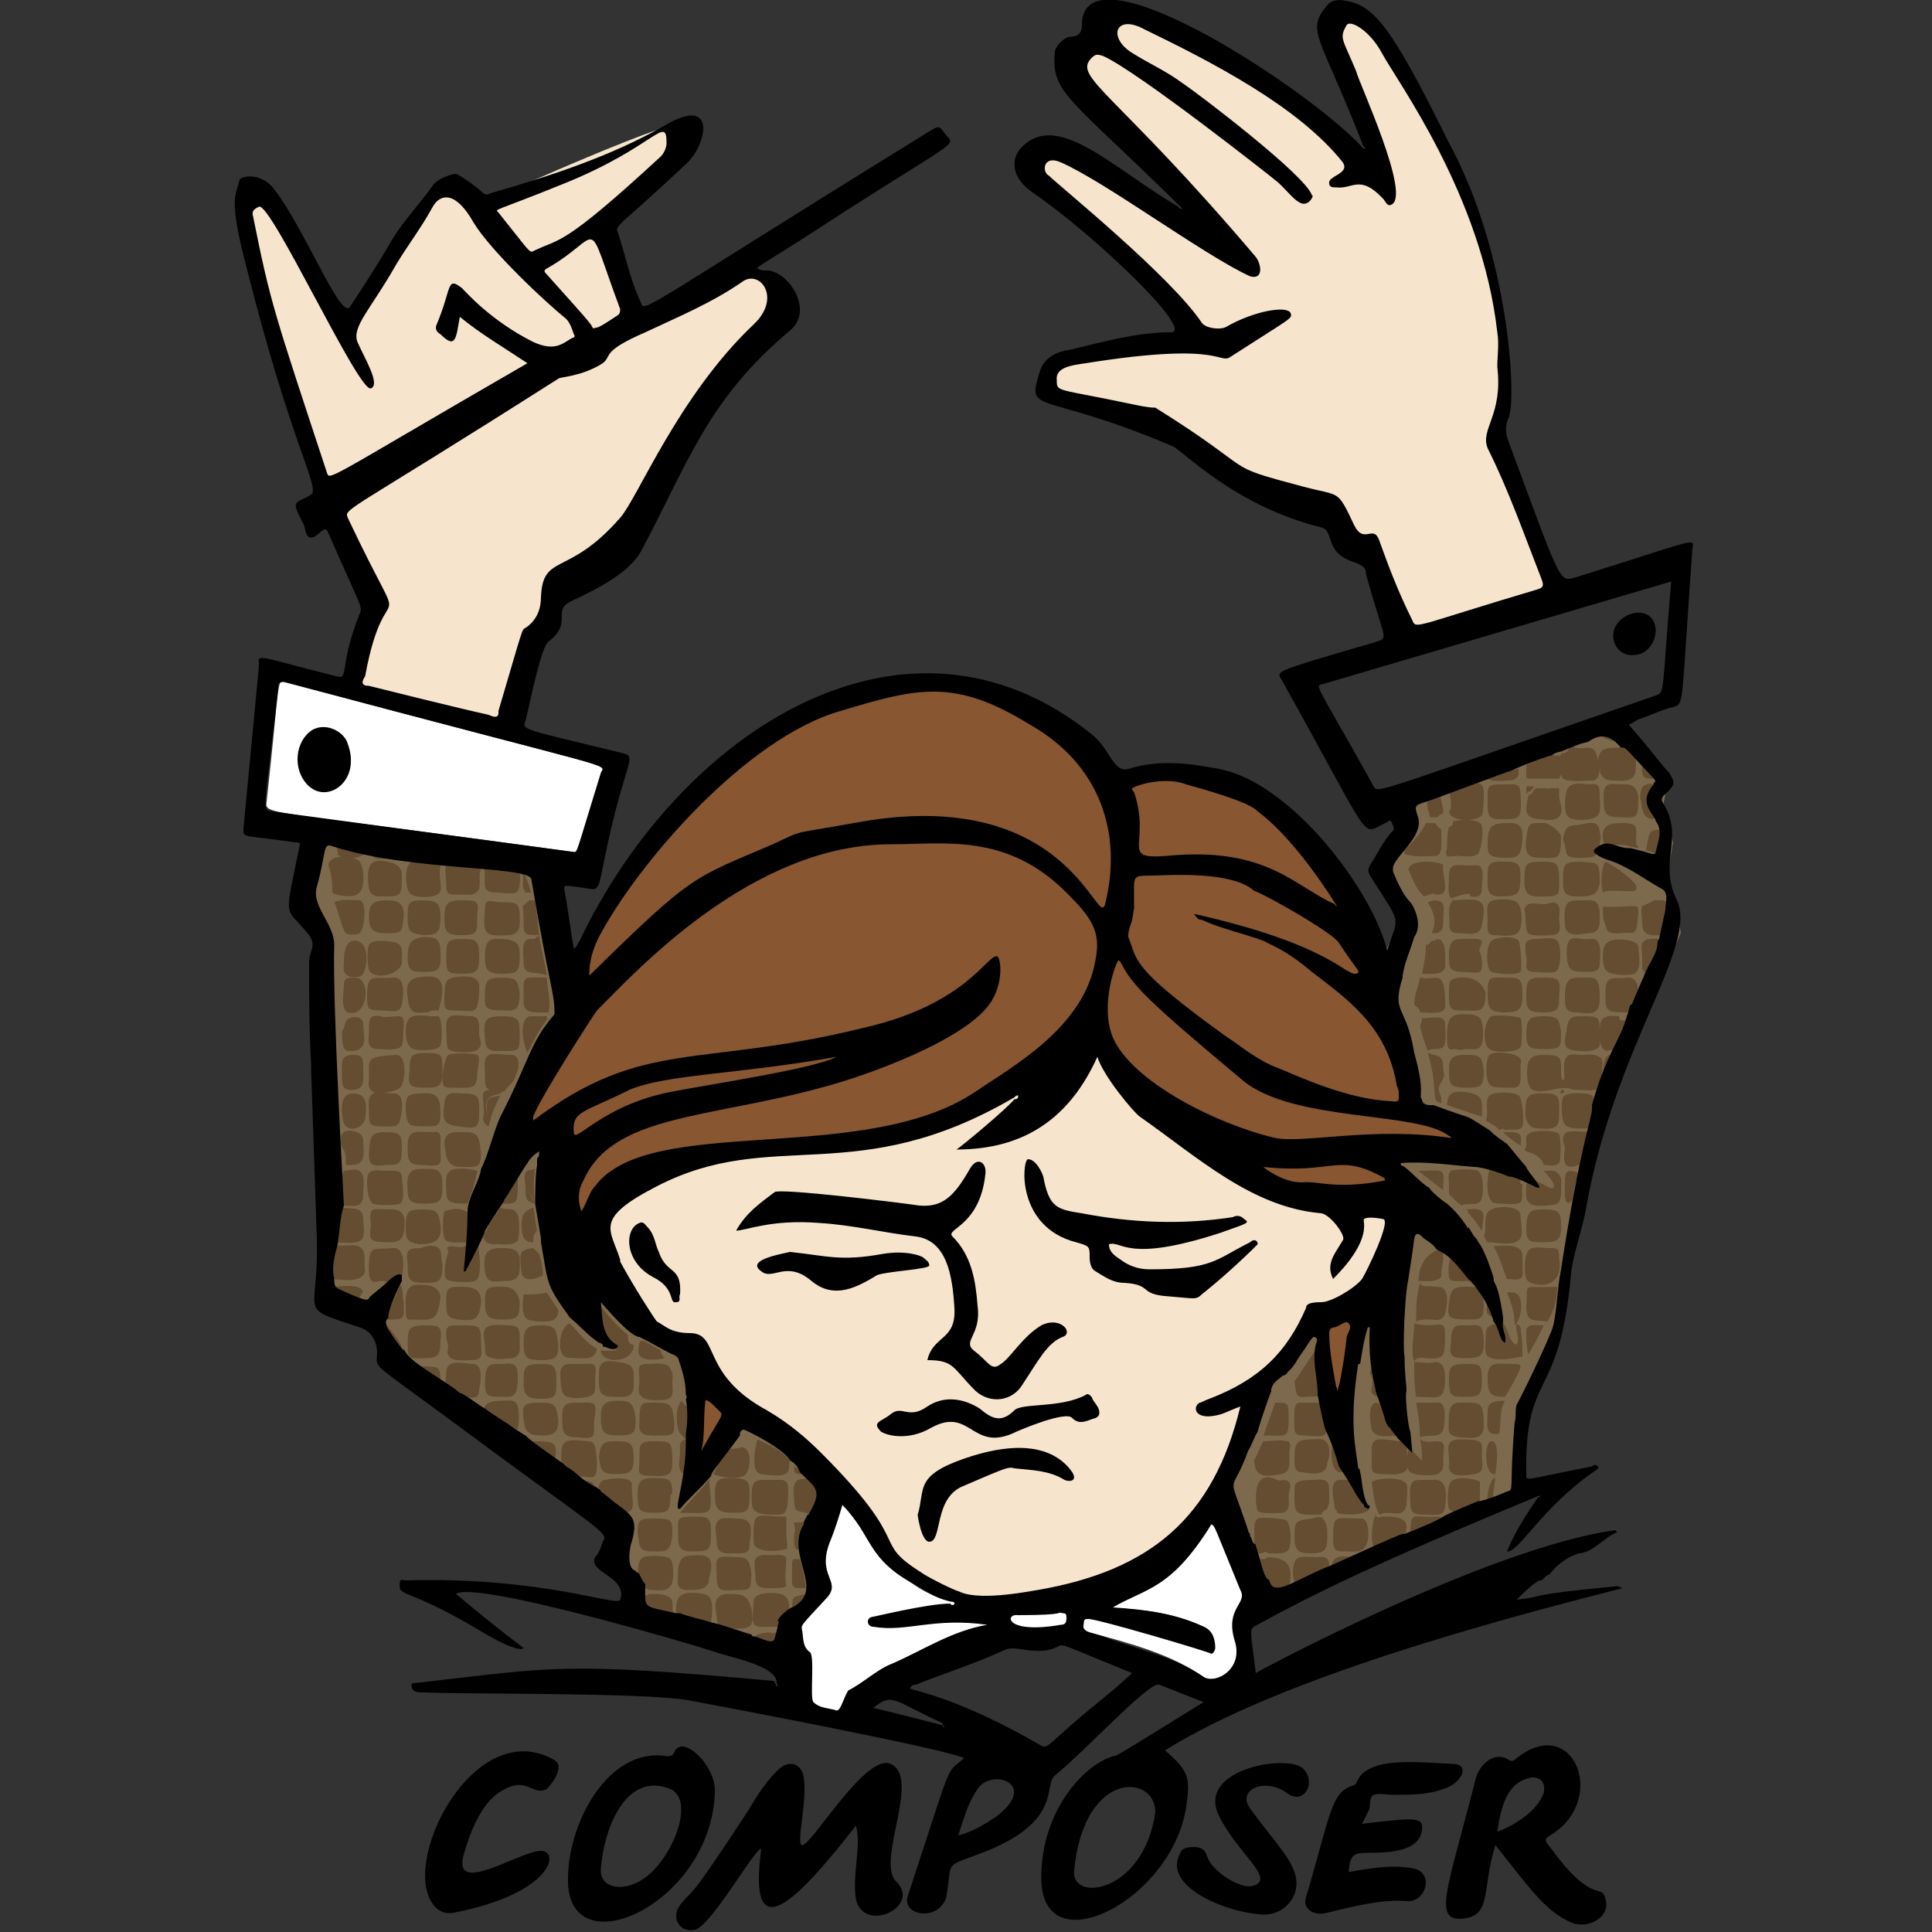 <svg xmlns="http://www.w3.org/2000/svg" viewBox="0 0 100 100">
	<rect x="0" y="0" width="100" height="100" fill="#333333" stroke="none"/>
	<path fill="#7d6a4c" d="m65.2 83.1 13.3-5.4.2-4.7 2.3-4.8.5-5.3c3.1-9.5 1.9-6.2 5.5-14.6-.3-2-.1-1.3-.7-3l.3-1.7-.5-2 .3-1.4-2.6-3.2-11.6 4.1.5 1.5-1.1 1.8 1 3.1-1.6 3.1 2.2 6.7 4.8 2.5c-.2.1-6.1-.5-6.1-.5l1.4 2.8-1.6 4.4c-2.3 1.1-1.5.8-3.5 1.5l-3.1 3.6-2.1 5.8 2 5.6.2.1zm-48.9-40 11.8 1.3 1.5 7.5-2.5 6.1 1.4 1 2.5 6.9 2.9 3.2c4.8 2.9.5.8 9.6 7.6L42 79.8l.2 2.3c-.6 1.6-.3.8-1.4 3.8l-8.5-2.5.2-1.4-1.2-1.6.4-1.5-11.6-8.5-.9-2.2-2.5-.8-.1-18.3-1-2.6.7-3.4z"/>
	<path fill="#644d31" d="M75.6 56.5c-.4 0-.7.1-.7.7l1.8.6c0-.8.2-1.2-1.1-1.3zm.3 6.1c.1.1.1.1.1.2.3.3.5.6.7.9.1-.9.3-1.2-.8-1.1zm5-6.2c-.1 0-.2.2-.1.2.2 0 .2-.2.1-.2zm0-10.9c0 .6 0 .9.7.9s1.1 0 1.2-.7c0-1.2-.1-1-1-1.1-.8 0-.9.1-.9.9zm-2.2 4.8c.1-.2 0-1.5-.1-1.6-.2-.3-1.2-.2-1.4 0-.3.2-.3 1.5 0 1.6.2.1 1.3.2 1.5 0zm-38 29.9c.1 0 0-.7 0-.8v-.9c-1.5 0-1.7-.4-1.7 1 0 .4 0 .6.4.7.2.1.8.1 1.2 0h.1zm1.2-1.5h-.1c-.2.1-.4.1-.7.1 0 .1.1.5 0 .6v.4c0 .3.1.3.1.4h.2c-.1-.5.3-1 .5-1.5zm-.8 2s0 .1 0 0c0 .1 0 .1 0 0l-.1.1V82c.1.2.2.2.3.2h.4c0-.4-.2-1.2-.3-1.5h-.3zm.2 1.9c-.3.1-.3.1-.3 1 .5-.2.7-.6.7-1.1 0 0-.3.1-.4.1zm24.3-2.2c1 0 1.2.1 1.2-.9 0-.3-.1-.7-.2-.8-.2-.1-1.3-.2-1.5-.1-.3.2-.1.8-.2 1.3v.1c.1.3.1.3.1.4h.3c.2-.1.3-.1.3 0zm16.5-23.8c-.3 0-1-.1-1.2.2-.1.2-.1 1.2.1 1.4.2.3 1.1.2 1.4.2-.1-.2-.1-.4.1-.9-.2-.4.3-.8-.4-.9zM21.3 46.3c.3.2 1.4.2 1.5-.2.1-.3-.3-1.5.3-1.5-.1-.1-.3-.1-.4-.1-.4.3-1.2-.2-1.5.2-.3.3-.2 1.5.1 1.6zm55.3 30.4c-.3-.2-1.3-.3-1.5 0-.2.2-.2 1.2-.1 1.4.2.3.8.1 1.5.1 0 0 .1 0 .1-.1v-1.4zm-5.2-2.2c-.5 0-.4.6-.4 1 0 .6-.1.8.6.8.3 0 .9.1 1.2-.2.2-.3-.1-1 .1-1.3-.2-.2-.1-.3-.4-.2-.4 0-.4-.1-1.1-.1zm-41 .1c-1.5-.2-1.4.1-1.3 1.6 0 0 .1 0 .1.1l.1-.1v.1l.2.2c1.1-.3 1.4.5 1.4-.9-.1-.6 0-1-.5-1zM74 42.3h.4c.1-.1.2-.2.3-.2v-.2s-.1-.5-.2-.8c-.5.3-.7.1-.6.8.1.2.1.3.1.4zm.3 2c.4 0 .3-.8.3-1.1v-.3c-.1 0-.2-.1-.3-.3h-.5c-.2.5-.7 1-1.1 1.4v.2c.6.2 1.2.1 1.6.1zm4.3 12.4c-.2-.2-1.3-.2-1.5 0-.3.3 0 .9-.2 1.3.7.4.6.4.7.5.1-.1.2-.1.3 0 .3-.1.7.1.9-.2.1-.3 0-1.5-.2-1.6zm-59.9 7.9c-.3-.3-1 0-1.4-.2-.1.7-.4 1.2-.2 1.8.4 0 1.8.3 1.8-.5-.1-.2.1-.8-.2-1.1zm59.9-.4c.3-.2.1-1 .1-1.3 0-.5-1.2-.5-1.5-.3-.5.2-.2 1-.4 1.4.1.1.1.2.2.3.5 0 1.3.2 1.6-.1zm3.8-23.8c.3 0 .4-.3.4-.7 0 .3.1.5.1.4.1.3.5.3.6.3.4 0 .9.1 1.1-.3.1-.1.1-1.1 0-1.3-.2-.3-.4-.1-.8-.1-.7 0-1 0-1.1.7-.1-1.2-.9-.4-1.3-.8-.1 0-.1 0-.2.1 0 .2-.2.3-.4.3 0 .3-.1 1.1.1 1.3.3.2 1.2.1 1.5.1zM33.6 82.3c.4 0 .9.1 1.1-.2.2-.2.2-1.2 0-1.4-.1-.2-1.2-.2-1.4-.1-.4.2-.2.8-.3 1.2.1.2.4.4.6.5zm33.7-9.7c-.4 0-.3.6-.3 1.3 0 .3.1.4.5.4 1.3.1 1.1.1 1.3-.9 0-.3-.1-.5-.1-.8h-1.4zm-42.8-2c-.3 0-1.1-.2-1.3.1-.2.2-.1 1.2-.1 1.3.2.2.3.3.5.4h.2c.5-.2 1 .2 1-.5.1-.4.2-1.3-.3-1.3zm54.2-9.4v-.4c-.5-.2-1-.3-1.6-.3-.1.4-.2 1.1 0 1.5.1.3.3.3.6.3 1.4.1 1-.1 1.1-1-.1 0-.1 0-.1-.1zm-7.2 17.3c-.2.1-.3 0-.3-.1-.2.4-.3 1.6 0 1.8.1.1.2 0 .4 0 .2-.1.6-.2.8-.1.2-.1.3-.2.5-.2h-.1.1c-.6-.3.8-1.5-1.4-1.4zm-4.9-3.9c-.4-.1-.8 0-1.2 0-.2.3-.3.7-.5 1 .1.4 0 1 1.4.7.7-.1.3-.9.5-1.5 0-.1-.1-.1-.1-.2h-.1zm-40.1-20c-.3 0-1-.1-1.2 0-.3.2-.2.6-.2.9 0 1 0 .9 1 1 .2-.3.4-.4.5-.6.1-.2.1-.3.2-.5.1-.4 0-.8-.3-.8zm12.9 27.9c-.3.1-.4.2-.4.5-.1 1.4-.1 1.2 1.3 1.2.1-.3.4-.4.6-.6-.2-.3.4-1.4-1.5-1.1zM76.7 62c.1-.3.1-1.2-.2-1.4-.2-.1-1.2-.1-1.4 0-.2.2-.1.5-.1.7v.5l.5.5c.1 0 .1 0 .1.1.5-.2 1 .1 1.1-.4zm-56.4 2.6c-.8.1-1.2-.2-1.2.8-.1 1.6.6.6.9 1 .2-.2.6-.5.7-.2v.1c.2-.3.4-1.8-.4-1.7zM75 42c.1.6 1.5.5 1.7.2.1-.2.1-.9.1-1.2 0-.3-.1-.5-.5-.5-1 .3-.8.3-1.3.5.1.3.1.5.1.8 0 .1-.1.2-.1.2zM31.3 76.6c-.4.1-.3.5-.3 1.1.2.1 0 .1.8.6.1-.1.3-.1.4 0 .8 0 .5-.5.5-1.4.1-.5-1-.4-1.4-.3zm5.1 5.9c-1.6-.3-1.4.5-1.4 1.4.6.2 1.2.3 1.8.5-.1-.4.4-1.8-.4-1.9zM71 76.7c.1.6.1 1.2.4 1.7.6-.3 1.2.3 1.4-.5 0-.2.1-.9 0-1.1-.3-.4-1.5-.3-1.8-.1zm-3.4-4.4c.4 0 .8-.1 1.1.1-.1-.5-.2-1.1-.2-1.6 0-.2.2-1.1 0-1.2-.3-.1-1.3 1.7-1.5 1.9.1.5 0 .9.6.8zm18.5-25.7h-.5c-.1.1-.4.2-.6.3-.1.3 0 .6 0 .8 0 .2 0 .5.2.6.3.2.9.1 1.2 0v.3h-.5c-1.2-.1-.9.4-.9 1 0 .7-.1.7.7.9.2-.6.7-1.1.7-1.8.1-.2 0 0 .4-1.6-.2-.1-.4-.4-.7-.5zm-12.6 4c-.1.5-.3.9-.3 1.4.1.1.3.2.3.4 1.5.1 1.3-.1 1.3-.8-.1-1.5-.5-.8-1.3-1zm-4.7 30.3c0 .1 0 0 0 0-.1-.4-.4-.3-.7-.3-.2 0-.8-.1-1 .1-.3.3-.2 1.5.2 1.7.5-.2 1.1-.5 1.6-.7-.1-.1-.2-.2-.2-.4.1-.1.1-.3.1-.4zm4.4-12.4c0 .7-.2 1.4 0 2 .1-.5 1.2.1 1.5-.4.1-.2.1-.8.1-1.1 0-.8-.5-.2-1.6-.5zm1.5-23.7c0-.2-1.7-.4-1.8.2.2.5.4 1 .8 1.4.3-.1.5-.2.6-.1.9.1.3-1 .4-1.5zm4.6 13.8c-.6.2-.1.6-.4.9l.1.1c.4.1.8.3.9.7.3 0 .6.1.8-.1.1-.2.1-1.3 0-1.5-.2-.2-1.1-.2-1.4-.1zM27.1 67c-.2 1.5.3 1.3.7 1.4.5 0 1.1.1 1.1-.6l-.6-.9c-.4.1-.8.1-1.2.1zm-1.2-4.5c-.3.5-.6.9-.9 1.5.1.4.4.4.7.4.3 0 .9.1 1.1-.2.1-.2.1-1.2 0-1.3-.2-.5-.6-.2-.9-.4zm5.9 7.2c.5.3-.6.2-.7.2.1 0 0 0 0 0 0 .7 1.7.7 1.7-.3-.3 0-.3-.3-.3-.5-.6-.5-1.2-1.2-1.5-1.6.1.8 0 1.7.8 2.2zm42.5.8c-.4.1-.7 0-1.1 0 0 .7 0 1.3.1 1.8 1.1 0 1.5.3 1.5-1 0-.4-.1-.8-.5-.8zm.1 5.8c.4-.2.3-.5.3-.9 0-.3.2-.8-.3-.8-.3 0-.6.1-.9-.1.1.4.1.7.1 1.1l-.7-.7c0 .2-.2 1.1.1 1.3.3.2 1.2.2 1.4.1zm-.2-9.7c-.2-.1-.6.1-.7-.2-.2.7-.2 1.3-.2 2 .9-.4 1.6.6 1.6-1.3-.1-.5-.3-.5-.7-.5zm-50.9-6c-.3.2-.2.7-.2 1 0 .6.1.7 1.1.7.2-.5.4-1.1.5-1.7-.3-.1-1.1-.2-1.4 0zM84 52.8h.2c-.2 0-.4.1-.4-.2-.9-.1-1 .2-1 .8 0 .5 0 .9.4 1 .1-.1.3 0 .7 0-.1-.1-.2-.1-.3-.1.1 0 .2 0 .3.1h.1c.2-.5.5-1 .7-1.5-.2 0-.3 0-.4-.1H84zM39.2 74.5c-.1.4-.4 1.7.2 1.8 1.9.3 1.3-.4 1.5-.7-.5-.6-1.1-.8-1.7-1.1zm40-33.5c0-.1.2-.2.2-.3H79v.4c.1-.1.1-.2.2-.1zm-.1-.7h1.6c.2-.3.1-.8.1-1.2h-.4v-.3c-.2.1-.3.1-.5.2 0 .1-.5.4-.9.6v.5c0 .1 0 .2.1.2zm.5 2.1c.4 0 1 .2 1.2-.3.1-.3-.1-.6-.1-.9v-.4h-.5c-.1 0-.1.1-.2.1.1 0 .1-.1.1-.1h-.6c-.1.1-.2.2-.2.3-.1 0-.1 0-.2.1-.1.6-.3 1.1.5 1.2zM69.3 76.2h.4c-.2-.6-.4-1.2-.7-1.8-.1.4-.2 1.6.3 1.8zm0 .4c-.5.1-.3.9-.2 1.5.1.1.1.1.1.2.1.1 1.4.2 1.7-.2l-.9-1.5h-.7zM26.9 45.1c-2.6-.4-2.5-.4-3.8-.5-.1.4 0 .9 0 1.3 0 .5.3.4.8.4.3 0 .7.1.9-.3.1-.4-.1-.8.2-1.2.3.7-.3 1.4.7 1.4.2 0 .8.1 1 0 .3-.1.2-1 .2-1.1zm-8.1 18c0-.7-.6-.5-1.2-.6-.2.6-.2 1.2-.3 1.8 1.6.1 1.6 0 1.5-1.2zm7.2 9.4c-.8 0-1 .2-1 .8.5.4 1 .8 1.6 1.1.3-.3.3-1.3.2-1.6-.1-.4-.5-.3-.8-.3zm2.4-20.1c.1-.7 0-.7-.1-1.8-.9 0-1.1-.1-1.2.3V52c.1.5.8.4 1.3.4zm37.2 28.2c-.1.1-.2.1-.4.1.1.4.2 1.2.5 1.6.1 0 .2 0 .3.1.3-.1.8.3.8-.9 0-.6-.4-.9-1.2-.9zm8.8-8h-1.1c.1.6.2 1.2.2 1.8.4-.2 1 .1 1.2-.4.1-.4.2-1.5-.3-1.4zm.3-7.5v-.2c0-.2-.1-.2-.3-.2-.7.3-.8.8-.9 1l-.1.6c.3 0 .9.1 1.2-.2 0-.6.1-.7.1-1zm5.2-4.5c.2.2.8.9.4.9-.2 0-.4-.3-1.3-.5 0 .2.1.2 0 .3 0 .4-.1.8.2 1 .2.2 1.2.1 1.4 0 .3-.2.2-1 .2-1.3-.2-.5-.5-.4-.9-.4zm-62.1 0c-.1.2-.1.4-.3.6.1 1.2.1 1.1.1 1.2.7 0 1.2.2 1.2-.6 0-.3.1-.9-.1-1.1-.2-.3-.6-.1-.9-.1zm11.7 7.9c-.1 0-.1 0 0 0-.5.1-.7 1.4-.3 1.7.1.1.5.1.7.1.4 0 .9.1 1-.5-.6-.3-1-.9-1.4-1.3-.1 0-.1 0 0 0zm12.3 8c-.2.1-.5 0-.6.2-.2.2-.1.7-.1.9 0 .7.2.6.6.7.1 0 .1.1.4.1.6-1 .4-1.2-.3-1.9zm44.4-33.6s-.1.1 0 0c-.9.1-.8 0-1 1.1 1.1.4 1.3.5 1.3-.9-.1-.1-.1-.3-.1-.4h-.1c0 .1 0 .2-.1.2zM38.6 76.3c.3-.4.3-1.3-.2-1.4-.2.1-.6.1-.8.1-.2.2-.3.4-.5.6.1.2 0 .4-.1.5 0 .1-.1.2-.1.2.5.2 1.5.3 1.7 0zm35.8-27.7c-.1.1-.3.1-.3.1-.1.1-.1.2-.3.2v.1c0 .5-.1.9-.2 1.4.4 0 1 .1 1.2-.3 0-.4.1-1.5-.4-1.5zm.3-.9c0-.7.2-1.1-.5-1.1l-.3.1c.3.5.5 1 .2 1.6h.3c.2-.1.3-.2.3-.6zm9.3-5.1c-.7 0-1.2.1-1 1 0 .2.1.3.1.4.5-.5 1.1-.2 1.7-.1 0-.1 0-.1-.1-.2-.1-.7.3-1.1-.7-1.1zM72.5 74.3c-.4-.5-.6-1.2-.8-1.8-.2 0-.3.2-.5.1-.4.1-.3 1-.2 1.4.2.5 1 .3 1.5.3zm1.4-19.9c.2-.2.5 0 .8-.2.2-.2.1-1 .1-1.2 0-.5-.7-.3-1.2-.3 0 .1 0 .2-.1.4.1.4.2.8.4 1.3zM78.8 65c-.1 0-.1 0 0 0 0-.7-1.1-.5-1.5-.5.3.5.5 1.2.7 1.7 1 .1.8 0 .8-1.2zM27.6 48.6c-.7-.1-.5.7-.5 1.2 0 .8.6.4 1.2.7-.1-.7-.3-1.4-.4-2.1-.1.1-.2.2-.3.2zm39.1 24.8c0-.8 0-.8-.7-.8-.2.6-.4 1.1-.6 1.7 1.2 0 1.3.2 1.3-.9zm-31.9 9.5c-.1-.4-.7-.4-1.2-.4-.1.1-.2.1-.3 0v.6c0 .6 1.1.6 1.6.7-.1-.1-.1-1.2-.1-.9zM28.1 66c0-.4-.1-.8-.2-1.1l-.3-.3c-.8.1-.7.3-.6 1.3.1.5.8.3 1.1.1zm46.3 12.5c-1.4.1-1.4-.5-1.4 1.4.5-.2 1-.5 1.6-.7 0-.1.1-.3.2-.4v-.1c-.2-.1-.2-.2-.4-.2zm11.2-36.1c0-.1.3-.1.3-.1-.2-.3-.3-1 0-1.5 0 0 0-.1.1-.2-.9-.1-1.1 0-1.1.7.1.3 0 1.1.7 1.1zm-58.4 3.8h.3c-.1-.3-.2-.7-.4-1 0 0-.1 0-.1-.1.2.6-.1.6.2 1.1zm-.1 1.4c0 .1 0 .3 0 0 0 .8 0 .8.8.8 0-.1-.1-.9-.2-1.8h-.3c-.5.5-.3 0-.3 1zM25 57.8c0 .3.1.4.3.5 0-.1.1-.3.1-.4.1-.4.3-.8.5-1.2-.3.1-.7 0-.7.5v-.1.1c0 .2 0 .4.1.6-.1-.2-.2-.6-.1-.8.1-.3.4-.3.7-.4 0 0 .1-.1.1-.2-.7 0-.9 0-1 .2 0 .5.1 1.1 0 1.2zm2.6 16.8c-.5 0-.5.1-.6.2.5.5 1.1.8 1.6 1.2 0 0 .1 0 .1.1.1-1.4.3-1.5-1.1-1.5zm-.3-20.1c.3-.6.6-1.2 1-1.7v-.2h-.9c-.5.2-.4 1.2-.1 1.9zm9.4 22.1c-.5.6-1 1.1-1.5 1.7 1.7 0 1.7.3 1.5-1.7.1.1.1 0 0 0zm38.4-11.7c0 .3-.2.4-.1 1.2.1.3.2.2 1.6.2-.5-.5-.9-1.1-1.5-1.4zM71 72.1c.1.1.2.2.3.2.1-.1.1-.1.3-.2-.2-.1-.3-.4-.3-.6 0 .3.1.5.3.6h.1c-.2-1-.3-2.1-.3-3.1h-.1c-.4 2.5-.4 1.8-.4 2.3v-.2c.3.3 0 .8.1 1zm-.6 8.5c-.8 0-1.5-.3-1.5.7v.4c.6-.3 1.2-.5 1.8-.8 0-.1-.1-.3-.3-.3zm4.3-25.3c0-.7-.2-.6-.8-.8.6 2 .1 2.5.7 2.6v-.3c-.3-.7 0-.6.1-1 .1-.1 0-.3 0-.5zm-47.1 7.2c-.5.2-.6.4-.6.9 0 .6.1.9.6.9 0-.2 0-.4.2-.6-.1-.4-.1-.8-.2-1.2zm58.6-22.1.1-.2c-.2-.4-1.1-1.3-1.3-1.5.1.3 0 .7 0 .9-.1 1.1.5.5 1.2.8zM21.6 70.7c.2.3.4.6.5.8.2.2.5.3.7.5v.2c0-1.7.1-1.4-1.2-1.5zm-.9-4.2c-.2.6-.6 1.2-.7 1.8 1 0 .9 0 .9-.9-.1-.3 0-.7-.2-.9zm7-6c-.2.1-.4 0-.5.2-.1.2 0 .6 0 .8 0 .5 0 .7.5.8-.1-.3-.3-.4-.3-.8 0 .3.2.5.3.7-.1-.4-.1-1.1 0-1.7zm-10.6 6.1c0 .2.8.7 1.3.8.1-.1.2-.2.3-.4 0 0 0-.1.1-.1-.1-.5-1.1-.3-1.7-.3zm66.2-12c-.5.2-.3 1.6-.2 2 .3-.7.5-1.3.8-2h-.6zM19.9 68.4c-.3.5.5 1.2.9 1.6.1-.5-.6-1.1-.9-1.6zm20 16.1c-.1 0-.1 0 0 0h-.1c-.4 0-.8.1-.9.5 1.2.6 1.2.5 1.4-.6-.1.1-.4.2-.4.1zm-6.6-14.2c.2.1.7.1 1.1 0-.2-.3-.1 0-.2-.4-.3-.2-.9-.5-.9-.5s-.2 0-.2.1c-.1.4-.1.7.2.8zm1.9 3.9.3.3c-.4.1-.3.4-.3.7 0 .3-.2.9.2 1.1V76c0-.2.1-1.3.1-1.5.2-.2.1-1 .1-1.7-.1 0-.2-.1-.3-.3-.4.3-.3 1.4-.1 1.7zM78 40.4c.4 0 .5-.1.6-.3v-.3c-.2 0-.4.1-.6.1-.4.2-.5.2-1.1.4.5.2 1 .1 1.1.1zm0 26.5c.2.5.4 1 .4 1.7.3-.3.4-.9.3-1.3-.1-.5-.5-.4-.7-.4zM18.3 44.4c.4 0 .6-.3.9-.3 0 .6 1.1.3 1.7.2-.4-.2-1.2-.2-1.7-.2-.6-.2-1.2-.2-1.8-.3.2.4-.2.6.9.6zm55.1 16.2 1.3 1V61.3c.1-.9-.1-.7-1.3-.7zm-43.7 16c.1.1.1.2.8.8.1 0 .2 0 .2.1 0-.1-.1-.2.1-.3 0-.5-.2-.6-1.1-.6zm54.9-38.2c-.5-.6-1-.8-1.7-.3.2.2.6.3 1.7.3zM25.9 62.3c.9 0 .9.1.9-1.3h-.1c-.2.5-.5.9-.8 1.3zm51.9 6c-.2-.5-.4-1-.7-1.4-.2 1.1-.4 1.2.7 1.4zm-.8 9.8.3-.3c-.1-.3.1-1.1.1-1.3-.3 0-.5 1-.4 1.6zm7.9-26.9v.7c.2-.4.5-.9.6-1.3-.5 0-.6.1-.6.6zM38.3 84.5h-.9c.4.2.9.4 1.4.5 0-.3 0-.5-.5-.5zm39.8-25.9h-.3c.3.3.6.5.9.7.1-.6 0-.7-.6-.7zm-54 14.1c.2.2.4.5.7.6v.1c0-.9-.3-.5-.7-.7zm17.5 3.6-.3-.3c-.1 0-.2-.1-.2-.2 0 .5 0 .5.5.5zm-7.7 4c.5 0 .9.1.9-1.1 0-.6-.2-.6-.9-.6s-.9 0-.9.7c.1.9.1 1 .9 1zm-8-31.7c-.4 0-.8-.1-.8.9 0 .7.1.9.9.9s.9-.1.9-.9c0-.5 0-.9-1-.9zm-.8 21.1c0 .4 0 .5.4.6.3.1.7 0 1 0 .5-.1.4-.5.4-.9 0-.6 0-.8-.6-.8-.3 0-.8-.1-1.1.1-.3.2-.1.7-.1 1zm-1.2-3.1c-.8 0-.8.1-.8.8 0 .6 0 .8.6.9.9.1 1.1 0 1.2-.9 0-.6-.3-.8-1-.8zm14.3 12c-.2 0-.9-.1-1 .1-.3.2-.1.8-.1 1.1 0 .7.5.6 1 .6s.7 0 .7-.5c.1-.7.2-1.3-.6-1.3zm-17.1-29c0 .8.4.7 1.1.7.7 0 .6-.5.6-1 0-.7-.2-.8-.9-.8-.7.1-.8.4-.8 1.1zm.9 12.7c.7 0 .9-.1.9-.8 0-1-.2-1-.9-1-.6 0-1 0-.9 1.1 0 .6.2.7.9.7zm14.8 17.1c0-.6 0-.9-.6-.9-1.3 0-1.1 0-1.1 1.1 0 .7.3.7.9.7.7 0 .8-.1.8-.9zM25.1 53.7c0 .8.4.7 1.1.7.7 0 .7-.1.7-.8 0-.8 0-1-.9-1s-1 .2-.9 1.1zm-2.3 9.7c-.1-.7-.2-.8-.9-.8-.8 0-.9.1-.9.9 0 .7.1.8.7.9.8 0 1.2-.2 1.1-1zm1.1-13c.8 0 .9-.1.9-.9s-.1-.9-.9-.9-.8.2-.8.9c0 .8 0 .9.8.9zM38 78.3c.7 0 .8-.1.8-.9 0-.7 0-.9-1-.9-.6 0-.8.1-.8.8 0 .9.2 1 1 1zM23.9 46.6c-.8 0-.9.2-.9 1s.3.8 1 .8.7-.2.7-.8v-.2c.1-.8 0-.8-.8-.8zm16.1 30c-.8 0-1.1-.1-1.1.8 0 .7 0 1 1.1 1 .6 0 .8.1.8-1.3 0-.6-.3-.5-.8-.5zm-5.2.6v.2c0-.8-.1-.9-.9-.9-.7 0-.9.1-.9.9s.1.9.9.9c.7 0 .8-.1.8-.9.1-.1.1-.1.1-.2zM28 70.6c-.8 0-.9.1-.9.9s.2.9 1 .9c.7 0 .7-.2.7-.9 0-.8-.1-.9-.8-.9zm2 2c-.6 0-.9 0-.9.7 0 .8 0 1.1.8 1.1.2 0 .7.1.8-.1.1-.2 0-.8.1-1 .1-.8-.1-.7-.8-.7zm-7.8-14.3c.5 0 .6-.1.6-.7 0-.8-.2-1.1-1-1-.8 0-.8.2-.8.9.1.8.1.8 1.2.8zM26 70.6c-.6 0-.9-.1-.9 1 0 .7.2.7.9.7.5 0 .8.1.8-1 0-.6-.1-.8-.8-.7zm0-4c-.7 0-.9 0-.9.7 0 .8.1 1 .9 1s.9-.1.9-.9c-.1-.6-.4-.8-.9-.8zm-.9-19.5c-.1 1.2-.1 1.4 1.3 1.3.6-.1.5-.6.5-1 0-.7-.2-.7-.9-.7-.6 0-.9-.3-.9.4zm6.6 25.2c.6 0 1.1.1 1.1-.6 0-.8.1-1.1-.8-1.2-.6-.1-1-.1-1 .6s-.1 1.2.7 1.2zm-5.8-7.7c-.8 0-.9.4-.8 1.2.1.7.5.5 1.1.5.8 0 .7-.5.7-1.2-.1-.5-.5-.5-1-.5zm7.6 6c-.6 0-.4.3-.4.8 0 .4-.2.8.3 1 .2.1 1 .1 1.2 0 .3-.1.2-.5.2-.8 0-.4.1-.5-.2-.9-.3-.2-.9-.1-1.1-.1zm4.1 11.9c-.7.1-.6.6-.5 1.2 0 .7.5.6 1.1.6.8 0 .8-.3.7-1-.2-.8-.5-.8-1.3-.8zM26 50.6c-.7 0-.9.1-.9.8 0 .7-.1.9.9.9.6 0 .9.1.9-.9-.1-.7-.2-.8-.9-.8zm-4 5.7c.8 0 .9-.1.9-.9s0-.9-.8-.9-.9.1-.9.9c-.1.8 0 .9.8.9zm12 16.3c-.8 0-.9-.1-.9 1-.1.8.4.7 1.2.7.6 0 .6-.1.6-.7-.1-.8-.1-1-.9-1zm-13.8-8.3c.4 0 .6-.1.7-.5.1-.6.1-1.2-.6-1.2-1.1 0-1.2-.2-1.1.8-.1.8-.1.9 1 .9zm.2-7.7c-.3 0-.9-.1-1.1 0-.3.2-.2.6-.2.9 0 .7 0 .8.7.8.4 0 .8.1.9-.3s.3-1.4-.3-1.4zm20.3 24c-.3-.2-.5-.1-.7-.1-.3 0-.7-.1-.9.2-.1.2 0 .7 0 .9 0 .6.3.6.8.6.3 0 .7 0 .8-.1-.1-.4 0-1.2 0-1.5zM28 68.6c-.8 0-.9.2-.9 1 0 .7.2.8.9.8s.9-.1.9-.7c-.1-.9-.1-1.1-.9-1.1zm-6 1.7c.7 0 .8-.2.8-.9.1-.8-.1-.8-.8-.8-.9 0-.9.2-.9 1.1 0 .7.2.6.9.6zm2.4-17.7c-.6 0-1.4-.3-1.3.6 0 .2 0 1 .1 1.1.2.2 1.1.2 1.4.1.4-.2.3-.5.2-.8v-.4c0-.2 0-.6-.4-.6zm-2.5-4.2c.7 0 .9-.1.9-.9s-.2-.9-1-.9c-.7 0-.7.2-.7.9s.1.8.8.9zm.8 16.2c-.2-.2-.7-.1-.9 0-.7 0-.8.1-.7.8 0 .8 0 1 .9 1h.2c.6 0 .7-.2.7-1-.1-.2 0-.6-.2-.8zm-1.6-13c.1 1 .4.8 1.1.8 0-.1.2-.1.5-.1.5-1.7 0-1.9-1.1-1.7-.5.1-.6.5-.5 1zm.3 2.7c.3.1 1.3.1 1.4-.2.1-.3.1-1.3-.1-1.5h-.4c-.9-.1-1.3-.1-1.3.8 0 .4.1.8.4.9zm8.5 16.3c-.4 0-.8-.1-.9.4 0 .2 0 1 .2 1.2.2.2.9.2 1.2.1.5-.1.4-.4.4-.9.1-1 0-.8-.9-.8zm2 5.7c.7 0 .9-.1.9-.8 0-.7-.1-.9-.8-.9-.7 0-.9 0-1 .8.1.7.1.9.9.9zm-8.7-21.7c-.2.2-.3 1-.3 1.2 0 .5.1.5.6.5.9 0 1.2.1 1.2-.7 0-.2.2-.9 0-1-.2-.1-1.3-.1-1.5 0zm-.4 4.7c0-.4.1-.8-.4-.7-.8 0-1.3-.2-1.3.7 0 .8 0 1 .8 1 1.1.1.9 0 .9-1zm11.3 17.1c.7 0 .7-.3.7-.8 0-1-.1-1-.9-1s-.8.1-.8.9-.3.9 1 .9zM24 68.6c-.6 0-1-.1-.9.6 0 .2.1.3.1.5 0 .1-.1.3 0 .4.1.4.8.3 1.2.3.7 0 .5-.4.5-.9 0-.9-.1-.9-.9-.9zm-4.4-14.3c1.5.1 1.2-.1 1.3-1.3 0-.2 0-.4-.3-.4s-.7.1-.9 0c-.6-.1-.6.2-.6.7 0 .5-.2 1 .5 1zm18.6 26.3c-1.4-.1-1.1 0-1.1 1.3v-.2c0 .8.4.6 1.2.6.7 0 .5-.2.6-.8-.1-.6-.1-.9-.7-.9zm-17.9-30c-.9.1-1.3-.3-1.3.9 0 .7 0 .8.7.8.5 0 1 .2 1.1-.3.1-.5.2-1.5-.5-1.4zM19.1 46c.1.4.4.4.7.4.9 0 1 0 1-.9 0-.4 0-.6-.4-.8-1.2-.4-1.5 0-1.3 1.3zm1.7 3.8c0-.4.1-.9-.3-1-.3-.1-1.3-.2-1.4.1-.1.2-.1 1 0 1.3.3.6 1.7.2 1.7-.4zm-1.5 12.5c.2.1 1.2.1 1.4 0 .3-.2.1-1.1.1-1.4 0-.4-.6-.3-.9-.3-.2 0-.6-.1-.8.1-.2.3-.1 1.4.2 1.6zm-2.1-16.1c.3.2 1.2.3 1.4 0 .3-.2.3-1.5-.1-1.7-.3-.2-1.5-.3-1.5.3.2.6.2 1 .2 1.4zM32 72.5c-.7 0-.9.2-.9.8 0 .8.1 1 .9 1 .9 0 .9-.2.9-.9-.1-.7-.2-.9-.9-.9zm-7.2-14.8c0-.7.1-1.1-.7-1.1-.6 0-1-.2-1.1.5-.1.8-.1 1.1.7 1.2.8.1 1.1.2 1.1-.6zm-4.8.9c-.7 0-.9.1-.9 1.2 0 .5.2.6.9.5.6 0 .8 0 .8-.8 0-.7 0-.9-.8-.9zm1.5 9.7c.4 0 .9.1 1.1-.3.1-.2.2-.7.2-.9-.1-.6-.7-.6-1.2-.6-.7 0-.6.8-.6 1.3 0 .6.1.5.5.5zm-2.2-11.8c.2.2 1.2 0 1.4-.2.3-.3.4-1.7-.2-1.7-1.6.1-1.4.2-1.4 1.2 0 .3-.1.5.2.7zm5.2-5.9c-.3-.1-1.2-.1-1.4.2-.1.2-.1.8-.1 1 0 .3 0 .5.4.5 1.2 0 1.3.3 1.4-.9 0-.3.1-.6-.3-.8zm-.4 8c-.5 0-1.1-.1-1.1.6.1.7.1 1.2.9 1.2.7 0 1 .1 1-.7-.1-.8-.1-1.1-.8-1.1zm12.1 21.9c-.7 0-1 0-1.1.7 0 .6-.2 1.1.5 1.1.5 0 1.1 0 1.1-.6.2-.7.2-1.2-.5-1.2zm-9.1-7c.1.7.3.8 1 .8.6 0 .8-.2.8-.8-.1-.8-.2-.9-.9-.9-.9 0-1 .1-.9.9zm-9.2-25.2c.1.1.6.1.7 0 .3-.2.4-1.7 0-1.7s-.9-.1-1.3.1c.2.4.4 1.4.6 1.6zm.4 6.3c-.7 0-.6.4-.6 1s0 .9.7.8c.5-.1.4-.6.4-1.1 0-.5 0-.7-.5-.7zm0 2c-.9-.1-.6 1.6-.4 1.7.4.3.9 0 1-.4.1-.7.1-1.3-.6-1.3zm-.1 3.7c.8 0 .6-.7.6-1.3 0-.4-.7-.6-1-.4-.2.1-.2.5-.1.8.2.2.2.5.2.9h.3zm.6-7.3c0-.4-.5-.4-.7-.3-.3.1-.2.4-.4.7 0 1.1.2 1 .6 1 .8-.1.5-.9.5-1.4zm-.8-2.5c.1.1.6.1.7 0 .3-.2.5-1.6-.2-1.8-.6-.1-.7.5-.7 1.1 0 .3-.1.5.2.7zm.4.1c-.4 0-.6 0-.6.4 0 .3-.2 1.2.2 1.4 1.1.3 1.2-1.8.4-1.8zm4.7 15.6c.2.2 1.3.2 1.5.1.5-.3.1-2.1-.1-3.3-.5-.5-.9-.5-1.5-.3-.1.3-.1 1.1 0 1.4.1.3.9.2 1.2.2 0 .4-.7.2-.9.2-.3.1-.1.1-.1.3-.1.3-.3 1.1-.1 1.4zm53-19.8c.6.1.6-.2.6-.5 0-.2.1-.7 0-.9-.1-.3-.3-.2-.6-.2-.6 0-1.1-.2-1.1.5 0 .4-.1.9.1 1.2.9-.3 1-.3 1-.1zm-.9.2c-.2.2-.2.5-.2.7.1.5-.2 1 .5 1 .5 0 1.1.2 1.2-.4.3-1.4 0-1.4-1.5-1.3zm6.7 8c-.2 0-.7-.1-.8.1-.3.3 0 1.2-.2 1.2-.1 0-.1-.4-.1-.5 0-.7 0-.8-1-.8-.3 0-.6.1-.7.4-.1.3-.1 1.2.2 1.4.6.3 1.5-.3 2.1 0 1 0 1.4.3 1.5-.7 0-.2.1-.7 0-.9-.3-.3-.7-.2-1-.2zM81 43.8v-.2.2c.1.4 0 .6.7.6.6 0 1 0 1.1-.5v-.3c.1-.2 0-.5 0-.6-.1-.6-.6-.4-1.1-.3-.7 0-.7.3-.8.7 0 .1.1.3.1.4zm-1.1 20.5c.7 0 .9-.1.9-.8 0-.8-.1-.9-.9-.9-.6 0-.9 0-.9 1 0 .7.2.7.9.7zM78 44.6c-.6 0-1-.1-1 .6s-.1 1.2.6 1.2c1 0 1.1-.1 1.1-1.1 0-.5-.1-.7-.7-.7zm1.5 13.8c1.3.1 1.2-.1 1.2-1.2 0-.4-.1-.6-.6-.6-.4 0-1-.1-1.1.4-.1.6-.1 1.3.5 1.4zm-4.1-14.1c.4 0 1.2.2 1.2-.4 0 .3.3-1.1 0-1.3-.2-.2-.9-.2-1.3-.1h.1c-.2 0-.2 0-.2.1s-.1.2-.2.2c-.1.3-.1.8-.1 1.1-.2.6.2.4.5.4zm6.4 2.3c-.6 0-.9 0-.8 1.2 0 .7.6.6 1.2.5.7 0 .6-.5.6-1.1-.1-.7-.3-.6-1-.6zm-3.4 8c-.3-.1-1.1-.2-1.3 0-.2.2-.2 1-.1 1.3.1.4.3.4 1.3.4.5 0 .4-.4.4-1.2.1-.2 0-.4-.3-.5zm1.7-8.2c.6 0 .6-.2.6-.6 0-1.1 0-1.2-.9-1.2s-.9.1-.9 1.2c.1.7.5.6 1.2.6zm-4.6 4.2c-.5.1-.5.1-.5 1 0 .4 0 .7.5.7h.2c.8 0 1.2.2 1.2-.9-.1-.3-.4-.9-1.4-.8zm1.6 3.7c.2.2 1.4.2 1.6-.1.1-.2.1-.5.1-.7 0 .2 0 .4-.1.6.1-.2.1-1.2 0-1.4-.1-.1-1.3-.2-1.5-.1-.4.2-.5 1.5-.1 1.7zm2.8-1.7c-.8 0-.9.2-.9 1 0 .7.3.7 1 .7.8 0 .8-.1.8-.9-.1-.7-.2-.8-.9-.8zm.1-10c-.8 0-.9-.1-1 .8-.1.8.1 1 .7 1 .9 0 1.1.2 1.1-1.1 0-.2-.5-.6-.8-.7zm-4.7 11.7c.1 0 .3.1.5 0 .5 0 .8.1.9-.3.1-.2.1-1.1-.1-1.3-.1-.1-.3-.2-.6-.2-.6 0-1.1-.1-1.1 1 0 .7 0 .9.4.8zm9-13.7h-.2c-.7 0-1.1-.2-1.1.6s0 1.1.8 1.1c.9 0 1 .2 1-1.1-.1-.4-.2-.5-.5-.6zm-7.2 6.1c-.2.2-.1.6-.1.9 0 .3-.1.8.3.8.5 0 1.3.2 1.4-.4.1-.3.1-1.1-.2-1.3-.1-.2-1.3-.2-1.4 0zm4.8 3.9c-.6 0-.9 0-.9 1 0 .5 0 .8.6.8.8.1 1.2.1 1.2-.7 0-1.2-.2-1.1-.9-1.1zm-2 0c-.8 0-.9.1-.9.9s.1.9.9.9.8-.2.8-.9c.1-.8 0-.9-.8-.9zm-4-2c-.6 0-.8 0-.9.6 0 .7-.1 1.1.6 1.1.2 0 .9.1 1 0 .2-.2.1-.8 0-1-.2-.3.7-.8-.7-.7zm.1 6c-.6 0-1 0-1 .7 0 .8 0 1 .9 1 .8 0 .9-.1.9-.9-.1-.6-.1-.8-.8-.8zm1.9-4c-.7 0-.9-.1-.9.7 0 .8 0 1.1.9 1.1.8 0 .9-.2.9-1s-.2-.8-.9-.8zm0-10c-1 0-.9 0-.9 1.1 0 .5.1.7.6.7 1 0 1.2.1 1.1-1.2 0-.7-.2-.6-.8-.6zm6.4 10c-.7.1-1.2-.2-1.2.7 0 .8-.1 1.1.8 1.1.7 0 .9.1.9-1 0-.4-.1-.8-.5-.8zm-6.1-8c-1 0-1.2.1-1.2 1.1 0 .5 0 .7 1 .7.5 0 .8 0 .8-1.2 0-.3-.1-.6-.6-.6zm3 11.7c.2.1 1.1.2 1.4 0 .3-.1.2-.4.2-.7 0-1 0-1-.9-1-.5 0-.7 0-.8.6 0 .2-.1.4-.1.6s0 .4.2.5zm-2.1-6c.2.2 1.1.1 1.3.1.5-.1.3-.5.3-.9 0-.2.1-.5-.1-.7-.2-.2-.4 0-.7 0-.4 0-.9-.2-1 .3.1.1 0 1 .2 1.2zm3.6-6.1c.2-.2.1-.8.1-1 0-.4 0-.7-.5-.6-.4 0-1-.2-1.2.3-.1.3-.2 1.2.1 1.4.2.2 1.3.2 1.5-.1zm-.4 6.4c-.7.1-1.3-.5-1.2 1 .1.7.3.7 1 .7.4 0 .7 0 .7-.4s.2-1.4-.5-1.3zm-2.1 16c-.5 0-1.1-.2-1.2.4-.1.2-.1.9 0 1.2.2.4 2 .7 1.7-1.1 0-.5-.1-.5-.5-.5zm.5-15.7c-.1-.5-.7-.3-1.2-.3-.6 0-.6.3-.5.7 0-.2-.1-.3 0 .2.1.4-.2.7.3.8.2 0 .9.1 1.2 0 .3-.1.3-1.1.2-1.4zm2.4 1.3c.2.3 1.2.3 1.5.2.4-.2.2-1.1.2-1.4 0-.4-1.4-.5-1.6-.2-.3.1-.3 1.1-.1 1.4zm1.4-3.3c-.2 0-1.4.1-1.5 0-.1.3 0 .8.1 1 .1.5.4.4.8.4.7-.1.8.3.9-1 0-.2 0-.3-.1-.4h-.2zM79 67.6c0 .9.4.7 1.1.8.3-.5.5-1.1.5-1.8-1.9.1-1.5-.3-1.6 1zm4.1-23c-.2.2-.3 1.3-.1 1.6.1-.2 1.3 0 1.6-.1 0 0 .1 0 .1-.1s0-.2-.1-.3c-.4-.4-.9-.8-1.5-1.1zm-.7 14c-.3 0-1-.1-1.3 0-.3.2-.2.5-.1.8 0 .3-.3 1.3.7.9.1 0 .2-.1.2-.1.2-.5.4-1 .5-1.6 0 .1 0 0 0 0zM81 61.2c0 .3-.1 1.3.3 1 .2-.1.1-1 .5-1.5h-.1c-.6-.2-.7-.1-.7.5zm-2.2 9c0-1 0-.6-.1-1.5 0-.1-.1-.1-.2-.2-.1.4.2.7 0 1.1-.4-.1-.4-.8-.7-1.1-.9 0-.9.3-.9.7 0 .3-.1.8.1 1 .4.3 1.4.1 1.8 0-.1.1 0 .1 0 0zm.2-1.4c0 .4 0 .9.1 1.3 0 0 .5-.8.8-1.5-.5 0-.7-.1-.9.2zm-3.1 3.5c.7 0 .8-.1.8-.9s-.1-.8-.8-.8c-.8 0-.9.1-.9.8 0 .9.1.9.9.9zm-2 4.3c-.8 0-1-.1-.9 1.2 0 .5.2.6.7.6.8 0 1 .1 1.1-.4.2-1.6-.4-1.4-.9-1.4zm2-6.3c.8 0 .9-.2.9-.8 0-1.1-.3-.9-.9-.9-.5 0-.8-.1-.8.9-.1.7 0 .8.8.8zm.2-3.7c-.8 0-1 0-1.1.8-.1.8-.1.9 1.1.9.6 0 .7-.1.7-.8-.1-.7 0-.9-.7-.9zm-.5 7.9c-1 0-.5.7-.6 1.4v-.1c-.1.7.8.6 1.3.5.6-.1.4-.5.4-1 0-.6.2-.8-1.1-.8zm.4-1.9c-.6 0-.9-.1-1 .6 0 .9-.2 1.1.6 1.2.5 0 1.1.2 1.2-.5 0-1.2-.1-1.3-.8-1.3zm2.4-2c-.9 0-1.4-.2-1.4.7 0 .8.1 1 .9 1 .3-.5.6-1 .8-1.5 0-.2-.1-.2-.3-.2zM77 73.1c0 .5-.2 1.3.6 1.1.1-.6 0-1.2.3-1.7-.8 0-.9.2-.9.6zm.2 1.5c-.4 0-.4 1.8.2 1.7 0-.1.3-1.7-.2-1.7zm-9.2 2c-1.1 0-1 .2-1 .8 0 .8 0 1 .8 1h.6c0-.1.1-.2.3-.3 0-.1.1-.2.1-.4 0-.9.1-1.2-.8-1.1zm.5 2c-.1-.1-.3-.1-.6 0-.8.1-.9.1-.9.9s.2.9.9.9.8-.2.8-.9c0-.3 0-.5-.1-.7 0-.1-.1-.1-.1-.2zm.2-3.9c-.2-.3-.5-.2-.8-.2-.8 0-.9.2-.9 1 0 .4 0 .7.4.7.5.1 1.3.2 1.3-.5.1-.2.2-.7 0-1zm-2 2c-.2-.2-.4 0-.6-.1-1.4-.7-1.1 1.5-1 1.6.2.2 1.1.1 1.3.1.4-.1.3-.5.3-.9 0-.2.2-.5 0-.7zm3.7 1.9c-1.3 0-1.4-.3-1.4 1.1 0 .6.2.6.7.6.4 0 .8.1 1-.3.2-.3.2-1.5-.3-1.4zM20 46.6c-.8 0-.9.3-.9.9 0 .8.4.8 1.1.8.7 0 .6-.2.7-.9 0-.6-.2-.8-.9-.8z"/>
	<path fill="#885630" d="M36.4 72c-.8.3-.4 3.1-.5 3.8h.8c.3-.7 1.3-1.9 1.2-2.7-.1-.6-1-1.4-1.5-1.1zm33.8-3.9c-.7-.3-2 .2-2 1 .1 1.6.3 3.2.6 4.7.8-1.5 2.2-3.9 1.4-5.7zm3.4-10.4c-.3 0-2.4-6.9-2.4-6.9s-2.7-12.3-12.6-10.7c-1.1.9-2.3-1.4-3.8-2.3-8.2-5-16.7-1-21.8 6.7-1.3 2-2.5 3.5-3.5 6 0 0 .4 2.3-1.9 6-.5.8-.8 2.6-.8 2.6.9 0 3.9-.4 3 1.6-.5 1.1-.1 2.3.2 3.4.9-1.8 1.5-3.6 3.8-4 3.6-.7 7.2-.6 10.8-1.1 4.5-.7 10.3-3.4 12.3-7.8-.8 4.9 7.7 9.4 7.7 9.4s2.5 2 8.5 1.5l-1.5-2.5c1.8 0 4 0 5.7.2-1.2-.9-2.3-1.9-3.7-2.1z"/>
	<path fill="#fff" d="M63 78c-1.5 2.5-3.7 3.9-5.8 5.2 1.7.1 3.4.2 5.1 1 .4.2.5.6.5 1 0 .2-.1.2-.3.1-1.9-.8-4-1.2-6-1.7-.6-.1-.7.7-.1.9 1.9.5 4.2 1.1 5.9 2.3.6.4 2.2-.4 1.7-2.1-.3-1 .7-1.8.4-2.7-.1 0-.3-.4-1.4-4zm-13 5c-3.2-.3-4.6-2.9-6.4-5.2-.3 1-1.6 3.2-1.1 4.2.6 1.1-1.7 1.6-1.5 2.5 1 3.5.4 3.9 2.3 4.2.3 0 2.3-1.9 2.8-2.2 2-.8 5.8-2.1 5.8-2.1L50 83zm4.8.4c-.8.2-1.5 0-2.3.1-.5.1-.4 1.2 2.5.8.5-.1.4-1-.2-.9zM29.7 44.1c.3.1.2-.1 1.5-4.1.2-.5 1.4.1-16.4-4.7-.5-.2-.3-.1-1 6.2-.1.7-.1.4 15.9 2.6z"/>
	<path class="st4" d="M83.5 32.9c0 .6.5 1.1 1.1 1 .6 0 1.1-.6 1.1-1.3-.1-1.5-2.2-.9-2.2.3zm-67.5 5c-.8.7-.8 2.1 0 2.8 1 .9 2.7-.3 2-2.2-.2-.7-1.3-1.2-2-.6z"/>
	<path fill="#f6e5cc" d="M73.2 62.6c.1-1-7.6-1.2-8-1.5-4.2-3.1-7.1-4-8.5-8.6-2.9 3.4-7.3 6-11.7 6.5-3.8.5-10.4.3-13.5 3-1.4 1.1 1.1 7.5 4 7.5.5 0 .8 1 1 1.5 2.2 3.2 7.4 4.4 9.2 9.2 2.4 4.1 16.6 4.7 19.3-7.7.5-2 2.9-3.7 3-4 4-1 5-4.9 5.2-5.9zM33 16.5l-2-5s3.6-3.2 4.5-5c.5-1-10.5 4-10.5 4s-2.2-1-2.5-.5c-1.3 2.4-4.5 7-4.5 7-7.2-13.5-6.2-5.7-1 8.5l16-9zm-14.9 19c2.1-.1 6.5 2.4 7.9 2 .7-.3.7-4.4 2.1-5.5.9-.7-.6-1.3.9-2 .7-.3 4-3.1 4.3-3.7 1.8-4.1 3.2-6.3 6.5-9.5 1.9-1.6-1.1-3.7-2.3-2.8-6 4.5-13.6 7-20.5 12 1.5 4 3 4 1.1 9.5zM80.5 31s-2-6.3-3-8.5c1-2.7-.3-7.5-1-10.5-.3-1.2-5.8-13.3-7.5-11.5-.8 1.2 2.5 8.5 2.5 8.5s-7-7-14-8.5c0 0 1.3-1.4-2 2.1-1 1.1 7.5 9.9 7.5 9.9S54.5 6 53.5 8c-1.2 1.3 11 9.4 8 9.5-.8 0-7.4.6-7.2 2.3.2 1.2 5.7 1.2 9.2 4.7 2.3 1.7 6.1 1.7 7.5 4.5.6 1.2 1.5 4 1.5 4l8-2z"/>
	<path class="st4" d="M46.4 97.4c-1.1-1 1.3-5.4-.3-6.1-1.3-.6-4.2 4.4-4.6 4.2-.3-.1.3-2.3.1-3.5-.1-.7-.7-.9-1.2-.5-.6.5-1.2 1.4-1.6 2.1-3.4 5.2-2.8 4-3.6 5-.5.7 0 1.4.7 1.3.8 0 3.2-4.3 3.5-4.2-.7 5.2 1.7 2.9 4.9-1.2.3 1-.2 2.5 0 3.8.4 1.8 3.4.4 2.1-.9zm33.9-1.7c-.4-.5-.4-.5.1-.8 2.8-1.9 1-6.2-1.9-3.9-.1.1-.2.2-.4.1-.7-.5-1.5.2-1.7.9-1.5 5.9-2.3 7.5-.6 7.3 1.4-.2.9-1.5 1.6-3.8 1.9 2.4 2.6 3.4 3.9 4 .9.4 2.1-.3 1.8-1.2-.2-.9-.6.4-2.8-2.6zm-.4-2.9c-.3.9-1.5 1.7-2.4 2 .2-1.3.5-2.6 1.8-2.8.5 0 .7.3.6.8zm-45-2.1c-.1.2-.2.2-.4.2-3-.5-5.2 3.5-5.1 6.6.2 4.3 7.4 1 7.6-4.7.1-1.4-1.7-3.1-2.1-2.1zm-1.4 6.4c-1.1.9-2.5.7-2.4-.4.2-2.3 1.4-5 3.6-4.1 1.3.6.1 3.5-1.2 4.5zm37.6-4.2c.3-.1.7 0 1 0 .9 0 1.8 0 2.6-.3 1-.3 1.4-1.3.5-1.3-2-.1-4.5-.4-5 1l-.1.1c-1.2.3-1.2 1.4-2.5 5.8-.2.6.4 1 1.1.8 1.3-.3 2.7-.7 4.1-.6 1 .1 1.5-1.5.3-1.7-1.1-.2-2.2 0-3.3.2.1-.9.2-1 1.1-1 1.1 0 2.6-.1 2.7-1.2.1-.7-.5-.6-3.1-.3l.3-.6c.2-.3 0-.7.3-.9zm-42.4-1.8c-4-2.3-7.8 4.8-6.4 7.3.3.5.7.7 1.2.6 5.1-1 5.5-3.2 4.5-3.2-1.1 0-4.6 2.4-4 .2.3-1.1.9-2.6 1.8-3.2 1.5-1 1.7.2 2.5-.2.4-.4.9-1.2.4-1.5zM63.1 94c1 2 2.9 3.2 1.8 3.6-.6.2-1.7-.5-2.1-1-.5-.5-.2-.9-.9-1-.3 0-.7 0-.8.3-1 1.7 2.3 3.1 4.3 3.2 1.2 0 2-1.1 1.6-2.2-.3-.9-1.3-1.9-2.3-3.3-.7-1 .8-1.6 1.9-.8.9.7 1.6-.6.8-1.3-.9-.7-5.5.1-4.3 2.5zm21.8-56.8c.6-.2 1.2-.5 1.7-.6.6-.2.4 0 1-8.2.1-.6.3-.5-6.1 1.5-.8.2-.7.3-3.4-7-.2-.5-.2-.9 0-1.3.4-1.1 0-8.5-3.1-14.2C71.8.9 71 .2 69.4 0c-.4 0-.6.1-.8.4-1 1.2-.2 1.6 1.9 7 0 .1.1.2.2.3-.2 0-.2-.1-.3-.2C67.3 4.3 56-3 56 1.3c0 .4-.2.6-.6.6-.3 0-.8.5-.8.8-.2 2.1.7 2.3 6.4 7.9l.2.2c-.1 0-.2 0-.2-.1-3.3-1.9-6.2-5-8.1-3.1-.6.6-.6 1.6.6 2.4 3.2 2.2 8.4 7.2 7.1 7.2-1.8 0-3.5.5-5.2.9-.7.1-1.4.4-1.6 1.2-.7 2.2.1.9 6.9 3.8.5.2 3.2 3.1 7.7 4.2.7.2.1 1.3 1.7 1.8.5.2.6.3.6.6.9 3.3 1.2 3.3.6 3.5-5.8 1.7-5.2 1.5-4.9 2.1 4.8 8.6 4 7.9 5.3 7.3.1 0 .2-.2.3-.1.1.2.2.4.1.5-.5.5-.8 1.2-1.2 1.8-.1.2-.1.3 0 .5 1.7 2.7 1.5 2 .9 3.9-.8-3.2-5-8.7-8.7-9.4-1.6-.3-3.1-.5-4.7 0-.8.2-.9-1-1.9-1.8-9.6-7.7-21.3-.2-26.5 10.7-.1.1-.1.3-.3.4-.2-1.1-.3-2.1-.5-3.1 0-.2 0-.2 1.3 0 .5.1.5-.1.8-1.6 1-4.9 1.7-5.2 1-5.4-5.3-1.3-5.3-1.2-5.1-1.7.3-1.2.8-3.8 1.2-4.1 1.3-1 .1-1.6 1.2-2.1 1.5-.7 3-1.5 3.6-2.6 2.4-4.5 3.4-7.8 7.7-11.4 1.3-1.1-.2-3.2-1.3-3.1-.1 0-.2 0-.4-.1.1-.2 0 0 4.6-3 6.1-3.9 5.6-3.3 5.1-4-.3-.4-.3-.4-.8-.1-16.2 10-14.6 9.4-15 8.7-.5-1.1-.7-2.2-1.1-3.4-.2-.5-.1-.2 3.6-3.7 1-1 1.5-3.5-1.2-1.9-2.8 1.6-5.9 2.6-9 3.5-.2.1-.3.1-.5-.1-.3-.3-1.2-.9-1.3-.9-.2 0-.9.2-1.2.6-.7 1-1.5 1.8-2.1 2.8-.7 1.2-1.4 2.3-2.2 3.5-.5.6-2.3-4-3.9-6.1-.7-.9-1.7-.7-1.8-.5-.2.9-.6.9.4 4.7 2.3 9.1 3.8 11.3 3.3 11.6-.8.5-1.1.2-.4 1.5.1.2.1.6.3.7.4.2.8-.8 1-.2 1.7 3.9 1.8 3.8 1.6 4.2-1.1 2.8-.5 3.4-1.2 3.2-4.4-1.1-4-1.2-4-.5l-.8 8.4c0 .5-.1.3 2.7.7.1 0 .3 0 .2.2-.8 4-.8 3 .5 4.6.4.6 0 .8 0 1.4 0 1.7 0 3.5.1 5.2 0 .6 0 0 .3 9.2.1 4-1.1 3.4 2.2 4.5.7.2 1 .9.9 1.6 0 .5 0 .4 3.4 2.9 8.5 6.3 8.6 6.1 8.3 6.6-.1.3-.2.6-.4.8-.4.8 1.7 1 1.3 2.2-.1.4-4-1.2-11.1-1-.1 0-.3-.1-.3.1-.1.8.2.2 3.8 2.3.5.3 2.3 1.4 2.6 1.1-1.2-.9-2.3-1.8-3.5-2.8 1-.7 12.2 2.6 13.4 3 .8.3 3.2.7 3.2 1.6 0 .1.1.1 0 .2-.1-.2-.1-.3-.2-.3-11-1-11.3-.7-18.4.1-.1 0-.3 0-.3.1 0 .4.3.4.7.4 2.1.1 11.3 0 13.6.4 1.1.2 13.3 2.5 14.3 3-1 .9-.5-.2-2.9 7.1-.4 1.1 1.7 1.4 2 0 .3-1.9-.2-1.4 2.1-2.3 3.9-1.6 2.9-3.4 3.5-3.9 1.5-1.2 4.9-4.9 5.4-4.7.8.3 1.5.6 2.3.9-4.7 2.9-4.5 2.8-4.7 2.8-1.6.5-3.8 3-3.7 6.5.2 4.3 6.8.9 7.5-3.9.2-1.4.2-1.8-1.1-2.9 5.9-3.7 17-6.7 23.7-8.4-.1 0-.2-.1-.3-.1-5.2.5-3.4.5-5.2.7.3-.3 1.1-1.1 1.3-1l.1-.1c.1-.1.2-.2.3-.2.3-.4.7-.8 1.5-1.1.7 0 1.3-.8 2-1.1l-.1-.1c-6.5.9-18.5 7.3-18.6 7.4-.3-2.3-.3-2.2-.1-2.4 2.9-1.6 6.1-3.2 14.8-6.8 0 .1 0 .1-.1.1-.6.9-1.2 1.8-1.6 2.8.6.1 1.8-2.3 4.6-4.2.1-.1.2-.1.1-.2s-.2-.1-.3 0c-3.6.7-3.4.8-3.4.4-.1-5.4 1.7-3.7 2.3-10.2.1-1.2.6-2.4.8-3.6 1.5-8.4 5.8-13.5 4.7-15.9-1-2 .4-3.2-.7-5-.2-.3 0-.4.2-.6.4-.4.4-.5.1-1-.4-.4-.8-1-2.1-2.5.3-.1.3-.2.6-.3zM55.6 96.8c.5-5.2 4.2-5 4.2-3-.6 4.2-4.4 4.7-4.2 3zM71.4 28c-.3-.9-.8.2-1.3-.8-.9-1.9-.7-1.5-2.6-2-4.5-1.2-2.1-.6-7.7-4.1-.4 0-.8-.1-1.3-.2-3.8-.8-3.8-.6-3.8-1.2-.1-.7.8-.8 1.5-.9 7.5-1.2 6.8.2 7.6-.4 3.1-2 3.1-1.9 3-2.2-.2-.4-1.9-.1-3.3.7-.3.2-1.1.1-1.3-.2-1.6-2.4-7.4-7.1-7.9-7.6-.4-.2-.3-1.1.6-.7 2.3 1 7.4 4.8 9.8 5.9.7.2.6-.6.3-1C57.7 4.7 55.5 4 56.5 3c.2-.2.3-.2.6-.1 1.8.8 8.9 6.4 9 6.5.7.6 1.2 1.5 1.7 1 .1-.1.2-.3.1-.3-.3-1-5.8-5.2-6.7-5.8-.8-.6-1.7-1-2.5-1.5-1.4-.8-1-2.1.5-1.3 3.5 1.7 8 4 10.3 6.9.4.6-.8.7-.7 1.1 0 .2.2.2.4.2.8.1 1.2-.7 2.4.6.1.1.2.4.4.3 1.1-.4-1.7-6.4-1.8-6.9-.7-1.7-.9-1.7-.5-2.4.2-.3 1.2.3 1.8 1.4.8 1.5 5.2 7.4 6 14.5.1.6 0 1.2 0 1.8.3 2.5-.9 3.2-.5 4.2 1.1 2.2 1.9 4.5 2.8 6.8.1.3.1.4-.2.5-6.4 1.9-6.3 2.1-6.5 1.6-.7-1.4-1.2-2.7-1.7-4.1zM58.8 40.7c1.1-.4 2.1-.3 2.6-.1.7.2 3.3.9 3.7 1.4 1.5 1.1 3.1 3.3 4.1 4.9 0 0-.1 0-.1-.1-2.1-.9-3.5-3-8.7-2.5-2.5.2-.8-.6-1.7-3.3-.2-.2-.1-.2.1-.3zm-.2 6.9.1-.6v-.1c0-1.9-.2-1.5 1.5-1.6.4 0 3.6-.2 4.7.8.8.3 4.1 2.2 4.4 2.7.9 1.4 1.2 1.5.9 1.6-.6.1-1.3-1.5-8.4-3.1 0 0 .2.3.3.3h.1c1 .5 2.6.8 3.7 1.3-.1-.1 0 0-.5-.2.8.4 1.3.6 2.5 1.6 1.8 1.4 3.9 2.8 4.4 5.9.1.2.1.3.1.5v.1c0 .3-.2.2-.4.2-2.2-.1-4.6-1.2-5.8-1.7-1.1-.4-1.9-1.1-2.8-1.7-5-3.6-4.5-3.9-5-5.1v-.1c0-.3.2-.7.2-.8zm6.1.9zm0 0c-.1 0-.2-.1-.3-.1.1 0 .2.1.3.1zm-2.5-.8v-.1h.1s-.1 0-.1.1zm-4.3 2 .1.1c.6 1.2 1.4 2 6.3 6.1 2.6 2.2 9.1 1.6 10.7 2.9 0 0 .1 0 .1.1-4-.6-7.6.3-9.1 0-3-.7-7.4-2.9-8.4-5.2-.7-1.7.2-4 .3-4zm10.5 17.7c-.6 0-.8.1-.8.3-1 2.3-2.4 3.7-5 4.7-.3.1-.4.2-.5.2-.4.2-.3 1 1.1.6.3-.1.7-.3 1-.4-1.4 5.8-4.7 8.5-10.5 9.5-.1 0-2.9.6-4 .1-.6-.2-1.9-.9-2-1-2.7-1.7-.3-1.3-5.2-6.2-.7-.7-1.6-1.5-2.8-2.2-3.5-1.9-2.4-4-4-4-1 0-1.3-.4-1.7-.6-.1-.1-1.2-1.8-1.9-3.1v-.1c-.5-1.6-1.4-2.1 1.9-3.8 6-3.1 10.3.2 18.5-4.6.1-.1.1-.1.2-.1 0 .1 0 .2-.2.2-.4.5-2.8 2.5-3 2.6 3.6 0 5.9-1.7 7.3-4.8.3 1 1.9 2.9 2.2 3.1 3 2.1 5.8 4.7 9.4 5 .5.1 1.3 1.2 1.1 1.4-.4.7-.9 1.2-.5 2 2.1-2.1 1.5-3 1.6-3.1.1-.1.5-.1 1 0 .4.1-.8 2.6-1.1 3.1-.4.5-1.6 1.2-2.1 1.2zm.8 4.6v-.2c-.1.1-.1.1 0 .2-.2-1.1-.4-2.1-.4-3 0-.2.1-.3.3-.3.3-.1.6-.4.7-.2.2.2 0 .4-.1.7 0 .2-.3 2.5-.5 2.8zM54.9 84.1c-2.9.5-2.9-.6-2.2-.5 2.7 0 1.9-.2 2.3-.1.1 0 .2 0 .2.2s0 .4-.3.4zm-18.6-9c.2-.8.1-1.7.2-2.5 0-.3.3 0 .7.4.3.3.2.1-.9 2.1 0 .1 0 .1 0 0 0 .1 0 0 0 0zm31.1-13.9c-.7 0-1.3-.3-1.9-.7h.1c-.1 0-.1 0-.2-.1 3.7.4 3.8-.8 6.3.6h-.1s.1 0 .1.1c-2.6.5-3.5 0-4.3.1zM31 48.5c2-3.8 7.6-10.3 12.5-11.7 4-1.2 5.9-1.7 9.8.7 3.7 2.1 4.8 5.7 3.9 9.3-.4 1.4-1.9-6.3-13-4.2-3.3.6-2.5.3-4.2 1.1-4.2 1.8-4.1 1.5-9.5 6.8 0-.8.2-1.4.5-2zm-.1 3.8c2-2 8-8.6 15.2-8.6 2.8 0 6-.6 9.1 2.5 1.3 1.3 1.8 2 1.5 3.5-.6 3.5-4.3 5.5-6.2 6.8-5.8 3.9-16.9 1.1-19.7 4.9-.3.3-.4.8-.7 1.3-.2-.5-.2-1.1.1-1.6 1.5-3.4 6.4-3.2 12.3-4.8 2.3-.6 7.3-2.4 8.7-4.3.8-1.1.6-2.5.4-2.5-.5-.1-1.6 2.5-6.9 3.7-8.5 2.1-11.4.5-17.1 4.8v-.2l-.1.1.1-.1c.3-.9 3.2-5.4 3.3-5.5zm12.4 2.4c-1.1.6-6.4 1.4-8.5 1.8-3.7.7-5.1 2.8-5.1 2.1-.1-1.1.5-1 2.9-2.2 1.9-.8 5.7-.8 10.7-1.7zM32.1 16c0 .1 0 .2-.1.3-1.2.8-1 .6-1.3.7-.2-.3.3.2-2.4-2.8-.1-.1-.2-.2 0-.3 3-1.7 1.9-3 3.8 2.1zm-2.9-6.5c4.7-1.9 5.3-3.6 5.3-2.1 0 .2-.1.5-.3.7-5.2 4.8-5.2 4.2-6.6 4.9-.2.1-.2 0-1.8-2-.2-.2-.3 0 3.4-1.5zM16.9 24.4c-2.7-8.2-2.9-8.7-3.8-13.2-.1-.3.1-.4.3-.5.6-.3 5.2 9.7 5.8 9.4.5-.2-.3-1.5-.7-2.4-.3-.8.7-1.7 2-4 .6-1 1.3-1.9 1.9-3 .4-.7 1.2-.8 2.1.8.9 1.5 3.8 4.2 4.8 5 .2.2.3.5.4.8.1.1 0 .2-.1.2-.5.3-.9.7-2 .2-2.2-1.1-3.5-2.6-3.7-2.8-.8-.6-.5 0-1.3 1.9-.1.2 0 .4.2.5.8.8.8.2 1-.9 1.1.9 2.3 1.6 3.5 2.4-10.9 6.3-10.2 6.1-10.4 5.6zm1.1 2.4c-.2-.5-.1-.2 10.9-7.2.1-.1 1.2-.1 2.3-.8.5-.4-.1-.6 2.2-1.6 1.7-.8 3.4-1.5 5-2.6.9-.7 2.1.8.6 2.2-3.9 3.7-6 9-6.9 10-2.7 3.1-4 1.8-4.1 4.1 0 .6-.2 1.2-.8 1.6-.2.1-.1-.1-1.4 4.3v.1c0 .3-.3.2-.5.1-1.4-.3-6.2-1.5-6.2-1.5-.4 0-.4-.2-.2-.5 1.1-6 2.5-1-.9-8.2zM14.1 42c-.6-.1-.4 0 .3-6.4v-.2c.1-.1.2-.1.3-.1C32.4 40 31.3 39.5 31.1 40c-1.3 4.2-1.2 4.1-1.4 4.1L14.1 42zM41 83.2c-.1 0-.6.4-.7.6s0 .1 0 .1v.1c-.1.3 0 .1-.2.8-.1.4-.8-.1-1.1-.1 0 0-.1 0-.1-.1-.1 0-1.8-.6-2-.6-.6-.2-1.2-.3-1.7-.5H35c-1.8-.4-1.6-.2-1.6-1.5-.1-.1-.2-.3-.3-.5 0-.1-.2-.1-.2-.2-.5-.1-.3-1.3-.2-1.5.3-1.1.1-1.3-.7-1.9-.3-.2-.6-.5-.9-.7 0-.1-.1-.1-.2-.2-1-.5-.9-.7-1.6-1.1 0-.1-1.6-1.1-2.1-1.6-.2-.1-.3-.2-.5-.3-.5-.4-1.1-.7-1.6-1.1-.1 0-1.1-.8-1.3-.8-.8-.7-2.7-1.6-2.9-2.3v.1c-.3-.3-.9-1.2-.9-1.3 0-.1-.1-.2.1-.4 0-.5.5-1.5.7-1.9V66c-.2-.2-.7.3-.8.4-.3.3-.9.7-.9.8-.1.1-.1.2-1.6-.5-.2-.1-.2-.3-.2-.5-.2-.9.2-1.6.2-2 .1-.6.1-1.2.3-1.8 0-.2-.6-10.4-.5-13.5 0-1.1-1.2-2-.9-3 .5-1.8.3-2.3.8-2.1 4 1.3 10.1 1 10.3 1.7 1 5.9 1.2 5.8 1.2 7-1.3 1.5-1.3 2.4-2.8 5.3-.4.9-.6 1.9-1 2.7-.1.7-.7 1.5-.7 2.2 0 1-.1 2.1-.2 3.1h.1c.1-.2 1-1.9 1-2.1 1-1.6 1-1.5 1-1.6.1-.1 1.1-1.8 1.2-1.9.1-.2.4-.5.6-.6v.2c0 .1-.1.1-.1.2V60.3c-.1.5-.1 1.9-.1 2l.3 1.8v.2c.4 2.2.2 2.1 1.5 3.9.5.4.9.9 1.5 1.3.1 0 .2.1.2.1v.1c.2 0 .4.2.7.1.1-.1.1-.2 0-.2-.8-.5-.7-1.4-.8-2.2.1.1 1.5 1.8 2 1.8.6.3 1.1.6 1.7.9.1 0 .2.1.3.2.2.6.4 1.2.4 1.9 0 0 .1.1 0 .2.1.6.1 1.2 0 1.8v.2c0 2.5-.7 3.8-.3 3.7.5-.6 1.1-1.1 1.6-1.7 0-.2.4-.6 1.5-2.1v-.1c0-.1.1-.2.2-.2s2.1 1 2.4 1.6c.2.1.4.3.5.6.8.8 1.2.9.5 2.1 0 0 0 .1-.1.1-.1.2-.2.3-.2.5-1 1.6 1.2 3.4-.6 4.3zm2.2 5.3c-.4-.1-.8-.1-1.1-.4-.2-.2.1-2.5-.2-2.6-.4-.3-.3-.8-.4-1.2 0-.2-.1-.1 1.3-1.6.8-.9-.6-1.1.2-3 .2-.5.4-1.1.6-1.8 1.6 1.6 1.2 2.8 3.9 4.2.7.4.9.6 1.7.8.1 0 .2 0 .2.1s-.2.1-.2 0c-1.2 0-4 .7-4.1.7-.3.1-.2.5.1.5 1.7.3 3.1-.5 5.9-.1-1.8.3-3.3 1.3-4.9 2-.8.3-1.5 1-2.3 1.4-.3.5-.4 1.2-.7 1zm5.7.9c-.1 0-.1 0 0 0-.1 0-.1 0-.1-.1-1.2-.3-2.3-.6-3.6-.9 1-.8 1-.4 3.6.8 0 .1 0 .1.1.2 0-.1 0-.1 0 0zm2.7 4.6c-.6.4-1.2.8-2 1 .3-.9.5-1.7 1-2.4.7-1.1 3.2-.3 1 1.4zm5.5-6.1c-3.1 2.5-2.8 2.7-3.3 2.4-4-2.3-6.1-2.7-6.7-2.9.1-.2.2-.2.3-.2 1.5-.6 3.1-1.1 4.6-1.8.6-.3 1.7.4 2.8-.2.3-.1.1-.1 3.8 1.4-1.2 1.1-1.4 1.2-1.5 1.3zm6.8-3c.5 1.5-1 2.3-1.6 1.9-1.6-1.1-3.4-1.4-5.2-2.1-.9-.3-1.1-.2-1-.7 0-.2.1-.2.2-.2.2-.1 6.3 1.7 6.4 1.8.1 0 .2-.2.2-.3 0-.4-.1-.9-.6-1.1-1.5-.7-3.1-.9-4.7-1 1.7-1 3-.9 5.1-4.3.2.1.1 0 1.5 3.4.4.7-.8.9-.3 2.6zm21.7-44.6c.1.1.1.2 0 .2v.1c-.9 1 .1 1.6.1 1.9.4.5.1 1.1 0 1.6 0 0 0 .1-.1.1h-.1c-.3-.1-.7-.2-1.1-.3h-.1c-.7 0-1.1-.6-1.8.1v.1c.2.2.4.3.7.4 1 .3 1.9 1 2.8 1.5.4.2.2.7.2 1.1-.4 1.8-.3 1.5-.4 1.6 0 .7-.5 1.2-.7 1.8 0 0-.4.9-.6 1.4 0 0 0 .1-.1.1-.1.2-.1.4-.2.6-.3 1.2-1.1 2-1.8 4.6v.2c0 .5-.6 1.8-1.6 8.3-.2 1-.2 2-.4 2.9-.1.5-1.8 4-1.9 4.1-.1.4 0 .6-.1.9-.3 3.6 0 3.5-.4 3.6-.7.3-1 .4-1.4.5h-.1s-1.7.7-1.8.8c-.3.2-1 .5-2 .9h-.1c-.2 0-3.8 1.7-3.9 1.7-1.7.7-2.8 1.6-3 .7-.3-.2-.3-.5-.7-1.8 0-.1-.1-.1-.1-.1-.1-.1-.1-.3-.2-.4v-.1s-.1-.1-.1-.2c-1.1-3.3-.9-1.6 0-4.1.2-.3.3-.7.5-1 0-.1.5-1.6.7-2.1v-.1c.1-.4.4-.5.6-.7.1 0 .2-.1.2-.1.1-.2.2-.1.6-.8.5-.7.7-1.1.8-1.1.2 0 .2.2.1.4-.2.9.1 1.6.1 2.6 0 0 .2 1.1.4 1.8.3.6.5 1.2.7 1.9.7 1 .9 1.6 1.3 2v.1c.1 0 .2.2.3 0 0-.1-.1-.1-.1-.1-.3-.5-.3-1.4-.4-1.7 0 0 0-.2-.1-.2-.1-1-.5-2.2 0-5.4h.1c.1-.6.2-1.3.4-1.9h.1c-.1 2.1.3 3 .3 3.3.5 1.4.4 1.2.5 1.5.1.4.3.4.3.5.1.1.3.4.4.5l.7.7c0-.1-.1-1.1-.1-1.1-.1-.1-.3-1.9-.2-2.1 0-.4-.1-.8-.1-1.8-.1-.3 0-3.2.2-4 0-.1.2-1.2.3-2.1.1-.4.3-.2.5 0 .6.4.5.4.6.5l.1.1c.7.3 1.1.9 1.6 1.5.2.2.4.4.5.6.5.6.8 1.5.8 1.6.3.3.3 1 .6 1.1.1-.4-.2-.7-.1-1.1v-.2c-.3-2.1-.5-1.6-.5-2.1-.2-.6-.4-1.2-.7-1.7-.1-.1-.1-.2-.2-.3-.1-.1-.1-.1-.4-.6v.1c-.5-.8-1-1.2-1.1-1.3-.2-.1-.9-.7-.9-.8-.5-.3-.9-.8-1.3-1.1-.1-.1-.2 0-.2-.2 1.3-.1 2.5.1 3.8.2.5 0 1.6.4 1.8.5h.1c.4.1.8.3 1.2.5.8.4-.4-.8-.4-1-.1-.1-1-1.2-1-1.2-.3-.2-.6-.4-.9-.7-1.6-1-.5-.4-2.9-1.3H74c-.2 0-.4-.1-.4-.3-.2-.2.2-.3-.4-2.4-.4-2.5-1.2-2-.6-3.9v-.1c.1-.7.4-1.3.6-2 .5-.7-.1-1.7-.2-1.8-.4-.4-.7-1.1-.9-1.6v-.2c.1-.6 1.6-1.6 1.3-2.6-.2-.6-.2-.6.4-.8.1 0 4.3-1.6 4.4-1.6.6-.3 2-.8 2.1-.8.1-.1.4-.2.5-.2.5-.2.9-.4 1.4-.5.7-.5 1.2-.3 1.7.3.3 0 .1-.1 1.7 1.6zm-14.5.4c-3-5.4-3.1-5.2-2.6-5.3l18-5.3c-.5 5.8-.3 5.7-.8 5.9-14.5 5-14.4 5.1-14.6 4.7zM42.4 63.3c1.7.1 3.3.5 5 .7 1.6.2 1.9 2 2 3.7.1 1.7-1.1 1.4-1.4 2.7 1.4 0 1.3.4 2.5 1.6.8.7 1.9.5 2.4-.3.8-1.2 1.3-2.2 2.1-2.5.6-.2-.1-1.1-1.1-.6-1 .6-1.6 1.7-2.1 2-.5.4-.6-.1-1.4-.7-.6-.5.4-.8.2-2.3-.1-1.3-.3-2.6-1.3-3.6-.4-.4 1.4-.5 1.7-3.2.1-.6-.4-1-.8-.3-.8 1.4-1.4 2-2.6 1.9-1.4-.2-7.2-.9-7.5-.7-.8.6-1.5 1.1-2 2 .5 0 1.8-.6 4.3-.4zm22.3 1c-1.8.9-1.9 1.4-5.2 1.4-.6 0-1.1-.2-1.5-.5-.3-.2-.6-.4-.6-.8.7-.2.9 1 5.8-.6 1.4-.5 1.5-.5 1.2-.7-.2-.2-.4-.2-.6-.1-2.6.4-5.2.3-7.8-.2-1.3-.2-1.7-.3-2-1.9-.1-.3-.4-.9-.8-.9-.3.1-.6 3.5 2.5 4.3.7.2.7.2.7.8 0 .3.1.6.3.7.5.3.9.6 1.5.6 1.5.1.7.6 2.3.7 1.3.1 1.4.2 1.7-.1 1-.8 2-1.7 2.9-2.6 0-.2-.2-.3-.4-.1zm-8.2 8c-.1-.1-.2-.2-.3-.1-1.3.7-3.3.4-3.7.8-.7.7-1.2.4-1.8-.1-.8-.5-1.8-.7-2.7-.1-1 .7-1.3-.1-1.9.4-.5.4-1 .4-.5.9.3.2 1.4.5 2.6-.2 2-1.1 2.1 1.2 4.2.3.4-.2 2.8-1.2 3.1-.8.4.4.8.1 1.2 0 .2-.1.2-.2.2-.3 0-.3-.3-.5-.4-.8zm-6.6 3.2c-2.6.9-2 1.6-2.4 2.9 0 .1.2 1.4.6 1.4.7 0 .2-2.3 1.8-2.9 2.1-.9 2.3-1 2.6-.9.9.1 1.8.1 2.6.6.2.1.7.1.4-.4-1.2-1.7-3.6-1.4-5.6-.7zm-1.8-10c0-.2-.2-.3-.3-.4-.1-.1-.9-.4-2.1-.2-2.2.4-2.9.1-4.8-.1-1 .2-2.2.5-1.5 1 .6.5 1.3-.6 2.6.5 1.2 1 2.4.3 3.4-.3.5-.2 2.7-.3 2.7-.5zM35.2 67c.1-1.5-.7-1-1.1-2.2-.2-.4-.2-.9-.6-1.3-.1-.1-.2-.3-.4-.2-.8.3-.8 2 .7 2.8 1.2.6.8 1.4 1.2 1.3.3 0 .1-.3.2-.4z"/>
</svg>